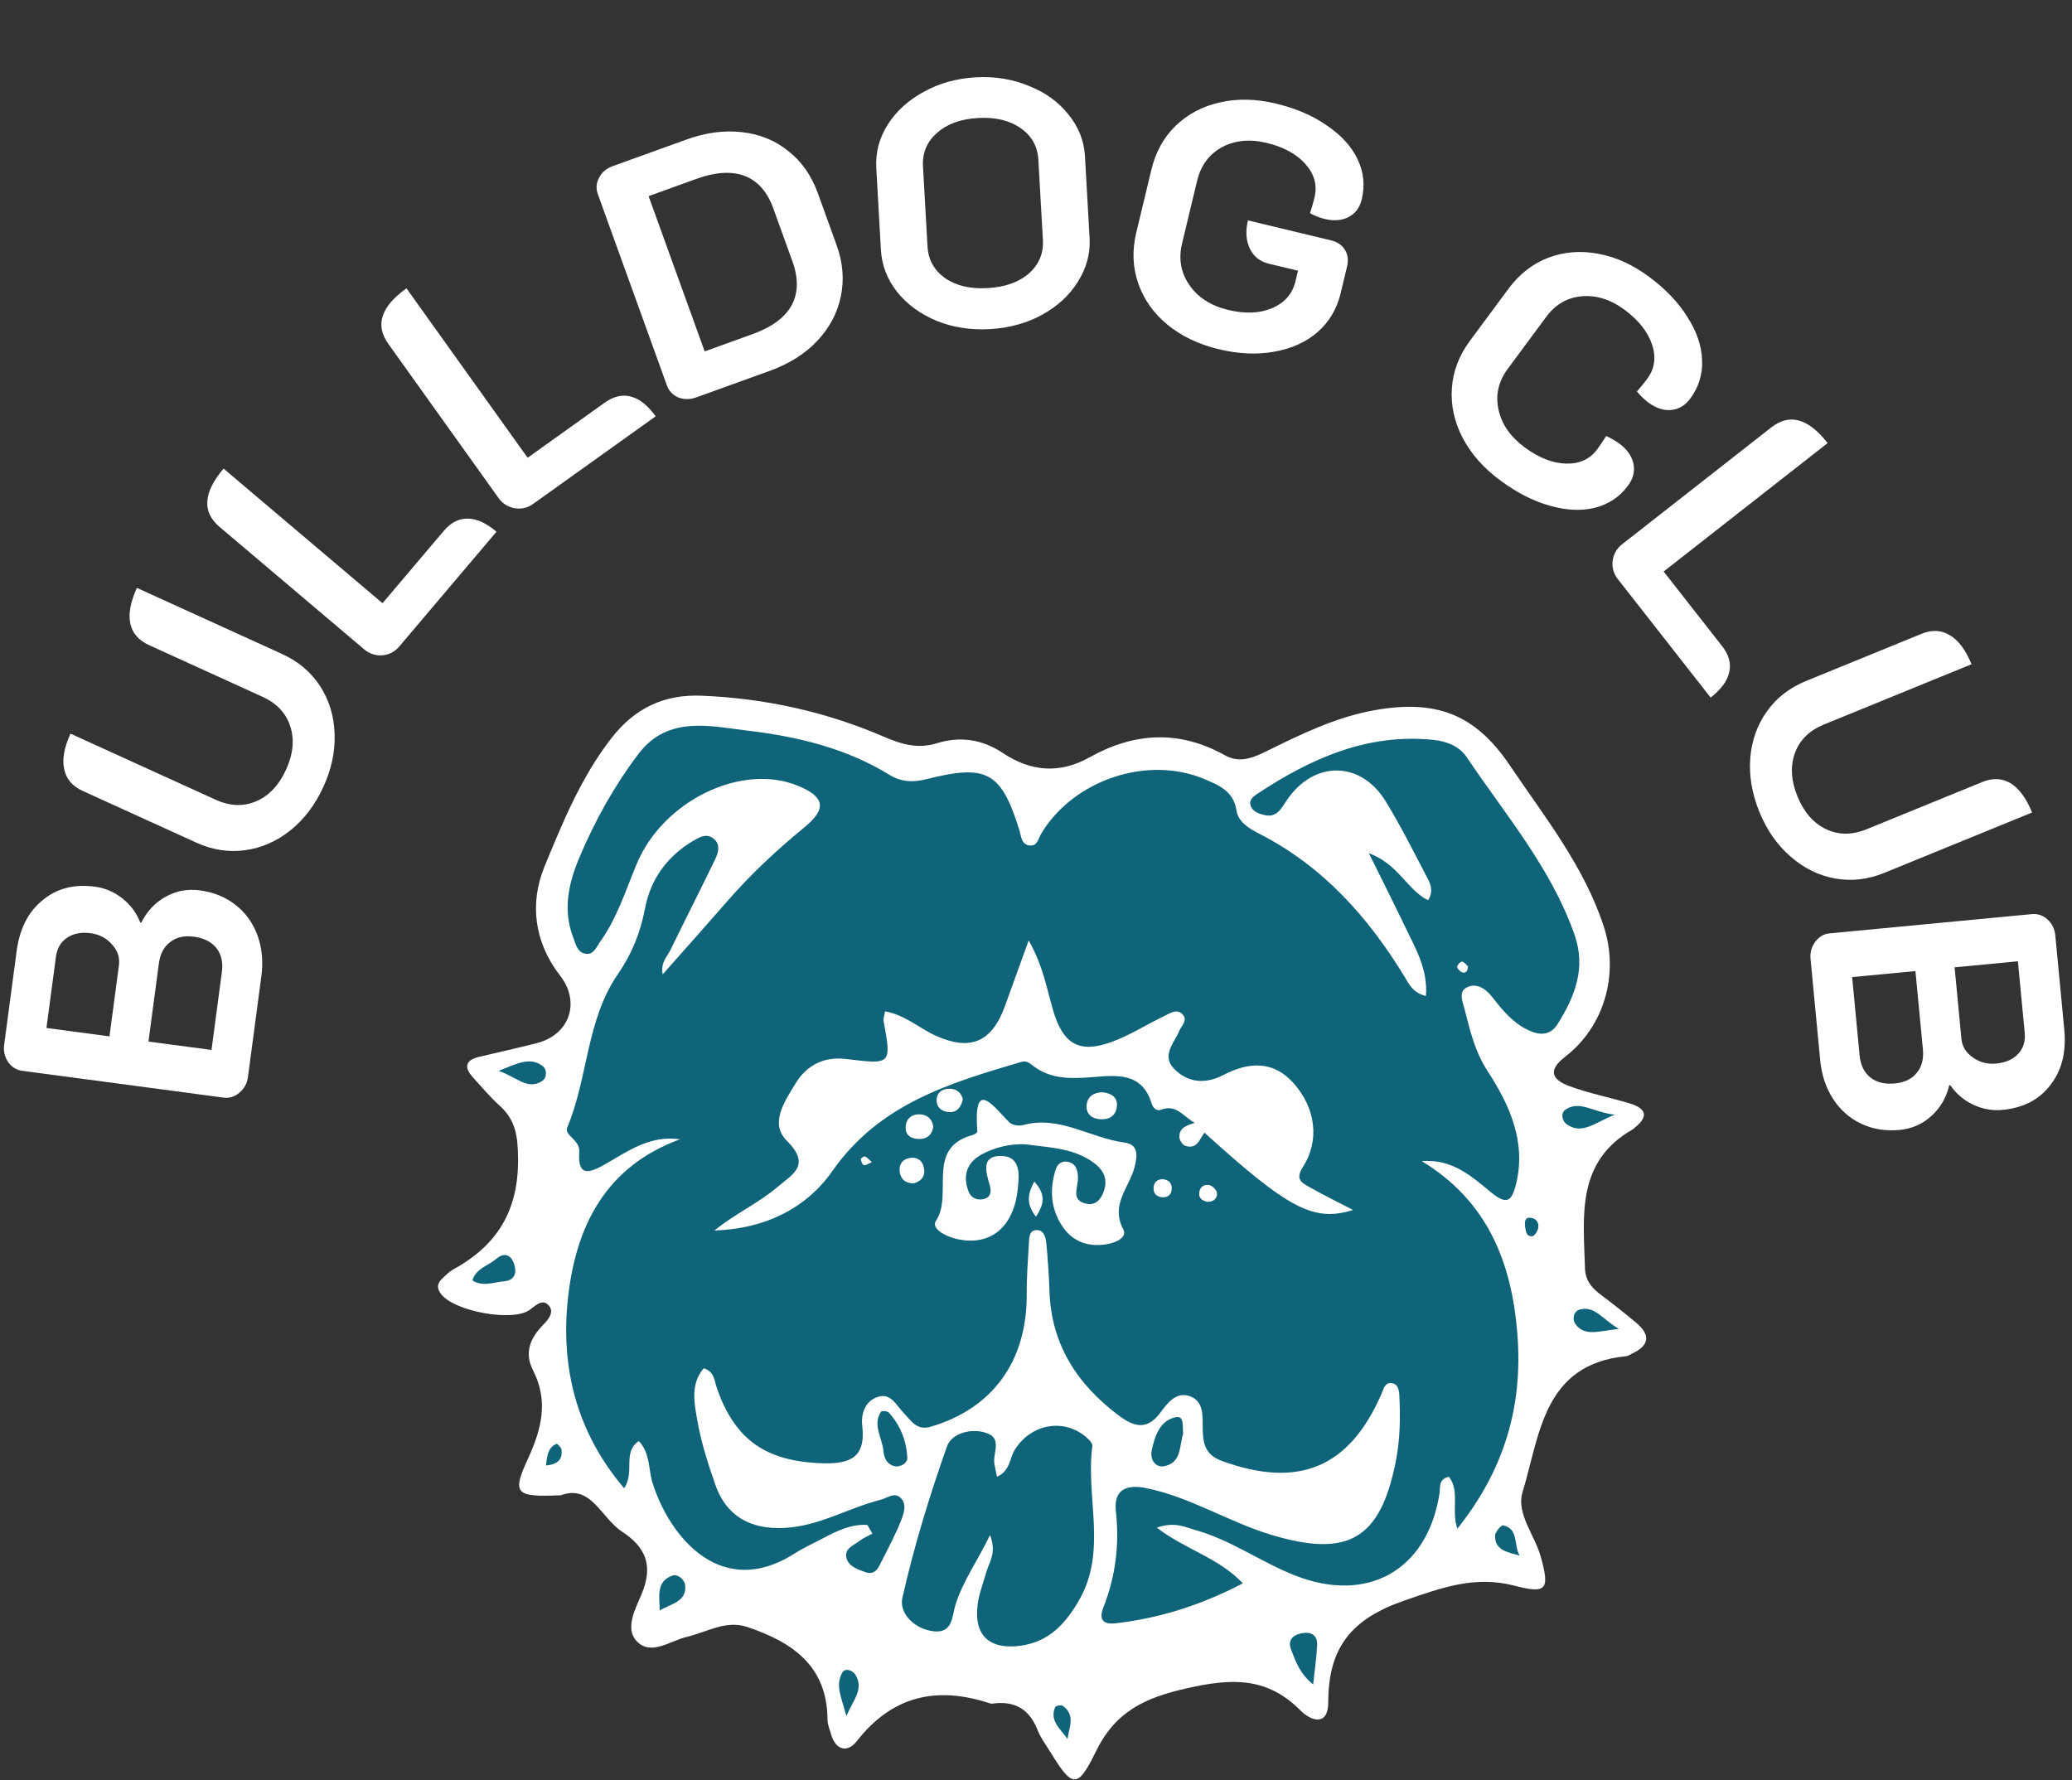 <svg width="348" height="299" viewBox="0 0 348 299" fill="none" xmlns="http://www.w3.org/2000/svg">
<rect x="0" y="0" width="348" height="299" fill="#333333" stroke="none"/>
<g clip-path="url(#clip0_5_812)">
<path fill-rule="evenodd" clip-rule="evenodd" d="M94.203 251.172C86.484 251.502 85.956 250.962 88.712 244.944C90.959 240.039 92.157 235.326 89.525 230.19C88.041 227.294 88.987 224.811 91.231 222.536C92.016 221.74 93.341 220.281 91.968 219.09C90.959 218.214 89.859 219.402 88.924 220.057C86.043 222.075 76.329 220.285 74.096 217.401C73.32 216.399 73.412 215.599 74.243 214.803C74.843 214.228 75.445 213.603 76.16 213.212C83.555 209.167 87.12 203.281 87.01 194.534C86.965 190.848 86.618 188.17 83.936 185.748C82.334 184.301 80.936 182.626 79.475 181.028C77.933 179.342 78.073 178.094 80.477 177.522C83.713 176.752 86.963 176.043 90.184 175.216C95.694 173.802 97.523 168.329 94.084 163.904C89.73 158.301 88.904 151.76 91.46 145.538C94.531 138.063 97.624 130.501 102.719 123.955C106.676 118.873 111.635 116.61 117.837 116.863C128.41 117.293 138.629 119.53 148.349 123.71C151.363 125.007 154.087 125.865 157.419 124.83C161.212 123.651 164.981 124.183 168.403 126.471C173.088 129.603 177.949 130.04 182.966 127.229C190.505 123.004 198.07 122.583 205.773 126.893C207.975 128.125 210.102 127.468 212.383 126.348C218.343 123.423 224.28 120.45 230.977 119.277C241.24 117.479 247.794 119.978 253.592 128.579C259.433 137.243 266.038 145.473 269.352 155.607C271.971 163.617 269.473 172.417 262.859 177.524C259.774 179.906 260.825 181.424 263.565 182.438C266.832 183.647 270.29 184.328 273.639 185.324C276.193 186.083 277.152 187.345 274.611 189.382C274.481 189.486 274.374 189.626 274.231 189.706C264.694 195.128 265.941 204.235 266.205 213.038C266.268 215.123 267.372 216.379 268.909 217.524C270.911 219.017 272.865 220.578 274.783 222.177C277.283 224.263 277.023 226.037 274.057 227.403C273.754 227.542 273.462 227.78 273.15 227.81C259.166 229.147 258.643 241.05 255.714 250.665C254.621 254.25 257.777 257.862 258.788 261.529C260.279 266.944 259.832 267.787 254.426 266.376C247.752 264.634 242.273 266.648 235.915 268.841C226.839 271.971 223.103 276.846 223.085 285.943C223.077 289.993 220.237 289.157 218.395 287.298C212.775 281.63 206.763 281.911 199.325 283.597C192.263 285.198 187.336 287.478 184.041 294.248C180.969 300.562 180.085 300.271 176.499 294.446C175.714 293.171 174.784 291.942 174.244 290.566C172.887 287.107 170.446 285.694 166.823 286.154C166.659 286.175 166.476 286.197 166.326 286.147C157.426 283.193 149.912 284.778 143.91 292.468C142.347 294.471 140.352 294.053 139.564 291.26C139.338 290.459 138.985 289.648 138.982 288.839C138.938 279.774 132.983 275.805 125.486 273.291C121.909 272.092 118.699 274.176 115.355 274.961C112.544 275.62 109.36 278.179 106.971 275.717C104.867 273.547 106.757 270.189 107.78 267.725C109.708 263.078 108.548 259.956 104.492 257.296C100.941 254.968 99.284 249.279 94.203 251.172Z" fill="white"/>
<path fill-rule="evenodd" clip-rule="evenodd" d="M145.678 256.161C143.002 255.981 140.653 257.114 138.329 258.346C136.714 259.201 135.029 259.95 133.495 260.933C121.375 268.706 112.661 258.598 109.623 249.194C108.877 246.883 109.272 244.192 107.294 242.064C104.473 243.995 106.705 247.211 104.825 249.994C96.807 240.556 94.127 229.695 95.391 218.073C96.694 206.093 101.626 195.98 114.202 191.379C109.208 190.662 105.548 193.318 101.803 195.468C99.086 197.028 96.985 197.853 97.29 193.486C97.432 191.459 94.718 190.707 95.262 189.413C98.782 181.034 98.452 171.37 103.766 163.654C106.092 160.276 107.556 156.682 108.312 152.691C109.263 147.678 112.021 143.856 116.416 141.249C117.422 140.652 118.552 139.987 119.681 140.754C121.092 141.712 120.679 143.171 120.106 144.359C117.656 149.45 115.076 154.479 112.611 159.563C112.06 160.698 110.928 161.645 111.301 163.675C115.09 159.387 118.661 155.392 122.18 151.351C126.124 146.821 130.488 142.752 135.135 138.944C138.931 135.833 138.506 133.819 133.942 131.965C124.507 128.131 111.356 134.514 106.936 145.125C105.084 149.571 103.65 154.208 100.803 158.186C100.144 159.106 99.721 160.466 98.274 160.194C96.946 159.944 96.723 158.63 96.3 157.544C94.469 152.842 95.488 148.345 97.343 143.96C99.945 137.807 103.184 131.983 107.218 126.657C112.189 120.095 119.346 121.998 125.729 122.755C133.972 123.732 142.125 125.689 149.381 130.151C151.342 131.357 153.314 131.464 155.587 130.887C165.768 128.304 168.153 129.681 171.193 139.392C171.516 140.425 171.524 141.951 173.033 142.036C174.237 142.104 174.409 140.8 174.904 139.982C180.366 130.955 192.799 126.828 202.334 130.89C204.79 131.936 207.18 132.905 207.674 136.157C207.961 138.041 209.754 139.16 211.392 139.993C222.102 145.434 229.745 153.964 235.89 164.048C236.641 165.28 237.244 166.748 239.493 167.309C239.851 162.692 237.609 159.08 235.841 155.367C234.085 151.676 232.23 148.031 229.9 143.316C234.898 145.148 236.324 149.499 239.861 151.221C240.975 149.384 240.022 148.052 239.377 146.81C237.239 142.696 235.146 138.543 232.724 134.596C228.528 127.759 220.689 127.717 216.145 134.39C215.197 135.783 214.47 137.409 212.354 136.907C211.386 136.677 210.327 136.326 210.027 135.242C209.764 134.29 210.567 133.743 211.257 133.288C220.194 127.395 229.639 123.15 240.723 124.282C242.977 124.512 245.106 125.349 246.341 127.189C252.816 136.83 260.475 145.739 264.426 156.947C266.427 162.621 264.501 167.37 261.629 171.989C260.315 174.102 258.385 173.931 256.366 172.889C253.914 171.623 252.256 169.57 250.606 167.455C249.527 166.07 247.934 165.003 246.286 165.9C244.925 166.642 245.675 168.354 245.993 169.58C246.932 173.184 247.679 176.6 249.917 180.037C253.451 185.464 256.386 191.766 254.629 198.888C253.928 201.727 253.129 202.512 250.441 200.302C247.22 197.653 243.961 194.64 238.788 195.044C249.861 201.769 253.923 212.086 254.856 224.174C255.784 236.183 252.69 246.868 244.773 256.781C243.689 253.665 245.246 250.483 243.353 248.064C241.533 248.482 241.929 249.875 241.762 250.926C239.713 263.78 229.692 269.433 217.512 264.649C211.78 262.397 206.726 258.67 200.735 257.002C199.026 256.525 197.361 255.566 194.283 256.608C199.16 260.341 204.681 261.654 208.738 265.966C201.955 269.519 194.885 271.831 187.334 272.679C185.419 272.894 184.471 272.175 185.313 270.028C187.354 264.828 188.04 259.489 187.413 253.871C187.031 250.444 188.934 249.25 192.482 249.965C199.925 251.464 206.306 255.649 213.502 257.814C226.399 261.694 231.832 258.633 234.437 245.441C235.155 241.803 235.207 238.162 235.028 234.499C234.981 233.534 234.828 232.33 233.528 232.324C232.565 232.319 232.36 233.371 232.035 234.121C226.64 246.557 218.096 250.092 205.228 245.411C202.419 244.39 202.015 242.459 201.999 239.96C201.985 237.822 202.217 235.218 199.628 234.466C197.403 233.82 195.983 235.821 194.816 237.381C192.62 240.315 190.391 239.639 187.971 237.83C180.931 232.569 176.537 225.855 176.26 216.816C176.178 214.155 175.983 211.495 175.734 208.845C175.643 207.877 175.333 206.644 174.161 206.626C172.827 206.605 172.864 207.931 172.806 208.877C172.633 211.7 172.423 214.529 172.442 217.354C172.521 228.614 166.738 236.617 156.282 239.668C153.967 240.343 153.031 238.647 151.782 237.36C150.556 236.098 149.633 233.929 147.453 234.639C145.288 235.344 144.58 237.448 144.823 239.547C145.451 244.961 142.604 245.958 137.955 245.79C128.617 245.452 123.385 241.855 120.375 233.081C119.958 231.867 119.986 230.379 118.183 229.84C115.883 232.584 116.634 235.835 117.157 238.801C117.789 242.383 118.931 245.901 120.124 249.352C121.964 254.677 126.034 256.939 131.707 256.662C137.536 256.377 142.461 253.308 147.917 251.922C149.01 251.644 150.186 250.646 151.187 251.533C152.329 252.547 151.854 254.114 151.39 255.292C150.477 257.607 149.311 259.827 148.178 262.049C147.592 263.198 147.08 264.724 145.293 264.071C144.066 263.623 142.59 263.15 142.19 261.782C141.702 260.11 143.384 259.612 144.37 258.832C145.009 258.326 145.803 258.014 146.527 257.615C146.243 257.129 145.96 256.645 145.678 256.161Z" fill="#10647A"/>
<path fill-rule="evenodd" clip-rule="evenodd" d="M166.28 257.856C164.152 262.244 161.733 265.569 160.477 269.559C159.886 271.439 160.071 274.348 156.878 274.03C153.6 273.702 150.979 270.983 151.554 268.429C153.496 259.799 156.108 251.286 159.06 242.94C159.818 240.797 163.047 239.829 165.659 240.703C168.422 241.628 166.692 244.125 167.014 245.914C167.126 246.538 167.262 247.157 167.442 248.054C169.667 247.103 169.546 244.962 170.433 243.537C173.009 239.393 178.186 238.204 182.02 241.077C182.641 241.542 183.542 242.369 183.468 242.915C182.306 251.505 186.021 260.491 181.232 268.804C178.96 272.748 176.196 275.774 171.444 276.44C166.139 277.184 163.467 274.661 164.221 269.37C164.475 267.581 165.156 265.851 165.65 264.097C166.129 262.395 167.441 260.855 166.28 257.856Z" fill="#10647A"/>
<path fill-rule="evenodd" clip-rule="evenodd" d="M198.713 240.89C198.044 242.825 198.492 245.699 195.57 246.282C194.027 246.591 193.129 245.125 193.432 243.677C193.939 241.258 194.766 238.627 197.481 238.057C198.95 237.747 198.583 239.661 198.713 240.89Z" fill="#10647A"/>
<path fill-rule="evenodd" clip-rule="evenodd" d="M150.648 246.33C149.12 246.244 148.472 245.035 148.366 243.71C148.189 241.513 146.494 239.38 147.981 237.131C148.098 236.954 149.044 237.02 149.275 237.273C151.199 239.389 152.214 241.947 152.391 244.774C152.442 245.607 151.726 246.225 150.648 246.33Z" fill="#10647A"/>
<path fill-rule="evenodd" clip-rule="evenodd" d="M220.55 282.958C218.24 281.084 217.609 279.025 216.846 277.105C216.221 275.531 217.128 274.619 218.682 274.339C220.303 274.049 221.303 274.722 221.219 276.405C221.118 278.439 220.815 280.462 220.55 282.958Z" fill="#10647A"/>
<path fill-rule="evenodd" clip-rule="evenodd" d="M79.339 215.085C79.955 213.037 81.981 212.637 83.303 211.495C84.612 210.364 85.81 210.659 86.357 212.356C86.84 213.853 86.421 215.086 84.657 215.226C82.923 215.364 81.134 216.221 79.339 215.085Z" fill="#10647A"/>
<path fill-rule="evenodd" clip-rule="evenodd" d="M271.206 187.247C267.8 188.595 265.821 190.606 263.233 188.926C262.297 188.319 262.099 186.94 262.946 186.381C265.36 184.788 267.526 186.824 271.206 187.247Z" fill="#10647A"/>
<path fill-rule="evenodd" clip-rule="evenodd" d="M83.738 179.88C86.84 178.68 88.957 177.45 91.119 179.057C91.932 179.661 91.895 181.088 90.98 181.641C88.517 183.128 86.82 180.929 83.738 179.88Z" fill="#10647A"/>
<path fill-rule="evenodd" clip-rule="evenodd" d="M110.806 270.527C110.773 268.231 110.138 265.653 112.914 264.673C113.824 264.353 114.981 265.303 115.078 266.308C115.348 269.104 112.664 269.381 110.806 270.527Z" fill="#10647A"/>
<path fill-rule="evenodd" clip-rule="evenodd" d="M271.885 223.219C268.304 223.644 266.124 224.523 264.593 222.402C264.01 221.592 264.283 220.234 265.369 219.962C267.837 219.34 268.988 221.478 271.885 223.219Z" fill="#10647A"/>
<path fill-rule="evenodd" clip-rule="evenodd" d="M142.145 288.26C141.369 285.188 140.203 283.101 141.489 280.916C141.94 280.151 143.195 280.576 143.627 281.255C145.149 283.648 143.415 285.4 142.145 288.26Z" fill="#10647A"/>
<path fill-rule="evenodd" clip-rule="evenodd" d="M255.241 261.313C253.297 260.745 251.052 260.465 251.1 257.975C251.112 257.35 252.126 256.15 252.459 256.222C255.127 256.805 254.181 259.575 255.241 261.313Z" fill="#10647A"/>
<path fill-rule="evenodd" clip-rule="evenodd" d="M179.288 292.112C178.164 290.439 176.207 289.118 177.224 286.75C177.32 286.526 178.246 286.362 178.511 286.553C180.676 288.113 179.562 290.157 179.288 292.112Z" fill="#10647A"/>
<path fill-rule="evenodd" clip-rule="evenodd" d="M91.701 246.163C91.885 244.417 92.08 243.125 93.468 242.527C93.596 242.471 94.272 243.148 94.314 243.528C94.488 245.072 93.768 245.989 91.701 246.163Z" fill="#10647A"/>
<path fill-rule="evenodd" clip-rule="evenodd" d="M256.12 205.915C256.097 205.243 256.09 204.487 257.01 204.551C257.957 204.616 258.5 205.339 258.36 206.228C258.274 206.77 257.737 207.631 257.351 207.66C256.257 207.74 256.284 206.689 256.12 205.915Z" fill="#10647A"/>
<path fill-rule="evenodd" clip-rule="evenodd" d="M200.66 188.605C198.847 187.673 197.589 185.373 194.958 186.428C194.305 186.691 193.648 186.106 193.442 185.421C191.814 180.005 187.452 180.631 183.355 180.943C179.971 181.202 176.688 181.318 173.762 179.218C173.105 178.747 172.532 178.087 171.568 178.37C159.53 181.912 147.703 185.417 139.836 196.663C135.342 203.086 128.302 206.445 120.003 206.694C123.316 203.966 127.286 202.178 130.554 199.415C133.179 197.194 136.27 195.727 132.134 191.603C129.198 188.676 131.834 184.936 133.618 181.993C135.471 178.936 138.411 177.431 142.104 177.886C149.743 178.826 149.733 178.842 148.407 171.52C148.329 171.09 148.535 170.608 148.651 169.887C152.003 170.466 154.376 172.725 157.193 173.991C162.941 176.572 166.558 175.101 168.766 169.048C169.999 165.668 171.214 162.28 172.768 157.977C175.231 162.279 175.813 166.175 176.919 169.861C178.565 175.346 181.217 176.981 186.583 175.072C189.689 173.966 192.521 172.108 195.523 170.684C196.507 170.217 197.73 169.308 198.7 170.495C199.467 171.433 198.423 172.318 198.051 173.19C197.175 175.245 195.039 177.338 197.203 179.544C199.536 181.923 202.468 182.14 205.489 180.572C209.728 178.372 213.848 178.096 217.289 181.98C220.986 186.153 221.684 191.603 218.821 196.039C217.448 198.166 218.717 198.72 219.985 199.442C222.251 200.734 224.603 201.872 227.255 203.25C220.611 205.315 216.419 203.059 202.286 190.26C201.078 190.364 200.512 189.835 200.66 188.605Z" fill="white"/>
<path fill-rule="evenodd" clip-rule="evenodd" d="M172.212 192.214C169.629 192.112 167.189 192.703 164.97 193.868C162.408 195.213 161.617 197.463 162.689 200.187C163.088 201.2 164.059 201.67 165.143 201.432C166.403 201.154 166.553 200.204 166.237 199.115C165.623 196.998 164.723 194.206 167.997 194.171C171.507 194.133 171.204 197.354 170.924 199.85C170.198 206.329 166.148 209.47 160.453 208.067C158.778 207.655 156.348 206.355 157.198 205.079C160.179 200.6 155.35 192.816 163.368 190.652C163.668 190.571 164.157 190.261 164.144 190.089C163.479 181.123 166.597 185.524 169.488 188.51C169.957 188.994 171.132 189.182 171.838 188.989C177.959 187.313 183.106 191.169 188.795 191.915C191.206 192.231 191.09 194.021 190.532 196.133C189.647 199.487 186.469 202.339 188.655 206.497C189.42 207.952 187.238 208.804 185.701 209.033C182.621 209.494 180.059 208.502 178.357 205.887C176.421 202.914 176.267 199.639 177.357 196.315C177.637 195.461 178.408 194.975 179.315 195.153C180.727 195.43 181.008 196.557 181.053 197.801C181.113 199.443 179.701 201.701 182.595 202.224C184.151 202.505 185.012 201.283 185.44 199.949C186.173 197.658 185.024 196.157 183.186 194.963C179.825 192.778 175.957 192.752 172.212 192.214Z" fill="white"/>
<path fill-rule="evenodd" clip-rule="evenodd" d="M185.168 183.469C186.619 183.664 187.787 184.27 187.574 185.948C187.374 187.523 186.163 188.134 184.693 188.002C183.431 187.889 182.434 187.174 182.494 185.797C182.563 184.222 183.639 183.529 185.168 183.469Z" fill="white"/>
<path fill-rule="evenodd" clip-rule="evenodd" d="M156.743 189.238C156.574 190.617 155.715 191.318 154.413 191.323C153.148 191.327 152.057 190.798 152.106 189.323C152.15 187.985 153.052 187.176 154.368 187.18C155.637 187.186 156.54 187.873 156.743 189.238Z" fill="white"/>
<path fill-rule="evenodd" clip-rule="evenodd" d="M153.433 198.782C152.033 198.763 151.222 198.043 151.092 196.719C150.983 195.608 151.573 194.762 152.672 194.538C154.012 194.267 154.959 194.905 155.192 196.26C155.423 197.609 154.718 198.443 153.433 198.782Z" fill="white"/>
<path fill-rule="evenodd" clip-rule="evenodd" d="M161.721 184.654C161.345 186.223 160.546 186.942 159.236 186.795C157.924 186.647 157.158 185.751 157.334 184.46C157.48 183.39 158.405 182.872 159.477 182.883C160.796 182.897 161.478 183.672 161.721 184.654Z" fill="white"/>
<path fill-rule="evenodd" clip-rule="evenodd" d="M200.66 188.602C201.202 189.153 201.743 189.705 202.286 190.257C201.478 191.394 201.014 193.12 199.079 192.476C198.62 192.324 198.101 191.536 198.083 191.023C198.024 189.352 199.439 189.036 200.66 188.602Z" fill="white"/>
<path fill-rule="evenodd" clip-rule="evenodd" d="M173.99 204.367C172.382 202.316 172.523 200.672 173.712 198.484C175.548 200.496 175.51 202.136 173.99 204.367Z" fill="white"/>
<path fill-rule="evenodd" clip-rule="evenodd" d="M202.777 201.878C201.861 201.697 201.256 201.198 201.427 200.216C201.6 199.222 202.439 198.859 203.264 199.121C203.76 199.279 204.393 199.993 204.406 200.472C204.427 201.355 203.76 201.913 202.777 201.878Z" fill="white"/>
<path fill-rule="evenodd" clip-rule="evenodd" d="M195.317 198.078C196.246 198.19 196.822 198.696 196.801 199.654C196.78 200.614 196.204 201.161 195.242 201.115C194.304 201.07 193.712 200.513 193.748 199.552C193.784 198.618 194.328 198.075 195.317 198.078Z" fill="white"/>
<path fill-rule="evenodd" clip-rule="evenodd" d="M246.553 162.336C246.526 163.08 246.189 163.512 245.645 163.357C245.262 163.249 244.796 162.774 244.738 162.404C244.696 162.143 245.326 161.491 245.564 161.533C245.958 161.603 246.277 162.092 246.553 162.336Z" fill="white"/>
<path fill-rule="evenodd" clip-rule="evenodd" d="M146.439 195.232C145.798 195.48 145.352 195.819 145.069 195.714C144.803 195.616 144.636 195.064 144.58 194.688C144.562 194.571 145.128 194.191 145.286 194.258C145.646 194.413 145.919 194.769 146.439 195.232Z" fill="white"/>
<path d="M41.64 180.933C41.5 181.986 41.027 182.856 40.221 183.542C39.416 184.228 38.525 184.506 37.551 184.377L3.747 179.874C2.772 179.744 1.984 179.262 1.38 178.427C0.782 177.554 0.556 176.572 0.702 175.48L2.797 159.748C3.296 156.005 4.746 153.163 7.147 151.221C9.515 149.235 12.453 148.475 15.962 148.943C17.639 149.166 19.178 149.827 20.579 150.927C21.941 152.021 22.933 153.363 23.554 154.954L23.73 154.977C24.701 153.043 26.064 151.598 27.819 150.641C29.578 149.645 31.491 149.285 33.558 149.561C35.897 149.872 37.91 150.696 39.597 152.032C41.285 153.367 42.505 155.078 43.259 157.162C44.013 159.247 44.224 161.536 43.892 164.032L41.64 180.933ZM19.976 162.155C20.147 160.869 19.766 159.707 18.833 158.67C17.905 157.594 16.7 156.957 15.219 156.76C13.62 156.547 12.296 156.807 11.246 157.54C10.201 158.234 9.583 159.303 9.39 160.745L7.801 172.676L18.387 174.086L19.976 162.155ZM37.267 163.268C37.48 161.67 37.181 160.34 36.37 159.28C35.52 158.214 34.257 157.57 32.58 157.347C30.943 157.128 29.613 157.428 28.592 158.244C27.537 159.016 26.9 160.221 26.682 161.858L24.937 174.959L35.522 176.369L37.267 163.268Z" fill="white"/>
<path d="M54.328 132.146C52.958 135.153 51.111 137.596 48.785 139.476C46.476 141.321 43.938 142.434 41.17 142.816C38.403 143.198 35.659 142.77 32.939 141.531L13.877 132.85C12.159 132.068 11.13 130.864 10.789 129.24C10.412 127.599 10.762 125.597 11.838 123.235L36.215 134.336C38.614 135.428 40.888 135.513 43.037 134.59C45.186 133.667 46.855 131.898 48.045 129.285C49.235 126.672 49.473 124.252 48.758 122.025C48.044 119.798 46.487 118.138 44.089 117.046L25.027 108.366C23.273 107.567 22.226 106.355 21.885 104.731C21.545 103.106 21.912 101.112 22.988 98.75L47.365 109.851C50.086 111.09 52.21 112.879 53.739 115.217C55.267 117.555 56.086 120.219 56.194 123.207C56.319 126.16 55.697 129.139 54.328 132.146Z" fill="white"/>
<path d="M67.03 108.63C66.293 109.501 65.342 109.984 64.178 110.081C63.039 110.147 62.035 109.812 61.164 109.075L36.895 88.525C35.394 87.254 34.703 85.818 34.821 84.217C34.91 82.591 35.818 80.758 37.547 78.716L64.247 101.326L74.541 89.169C75.736 87.758 77.088 87.074 78.599 87.116C80.079 87.132 81.675 87.865 83.386 89.314L67.03 108.63Z" fill="white"/>
<path d="M89.527 84.657C88.599 85.321 87.559 85.557 86.406 85.365C85.286 85.151 84.394 84.58 83.731 83.652L65.235 57.783C64.091 56.183 63.773 54.622 64.28 53.099C64.764 51.544 66.093 49.989 68.269 48.433L88.618 76.894L101.576 67.629C103.08 66.554 104.559 66.222 106.014 66.632C107.445 67.011 108.813 68.113 110.116 69.936L89.527 84.657Z" fill="white"/>
<path d="M116.938 66.753C115.903 67.127 114.901 67.133 113.934 66.771C112.991 66.359 112.345 65.672 111.998 64.71L100.417 32.635C100.069 31.673 100.134 30.751 100.609 29.868C101.072 28.948 101.84 28.295 102.912 27.907L115.232 23.459C118.525 22.27 121.656 21.851 124.626 22.2C127.632 22.536 130.234 23.604 132.431 25.404C134.652 27.153 136.29 29.489 137.345 32.411L140.511 41.179C141.567 44.102 141.805 46.964 141.228 49.765C140.65 52.566 139.319 55.075 137.234 57.292C135.172 59.458 132.514 61.129 129.258 62.305L116.938 66.753ZM126.399 56.123C129.617 54.961 131.799 53.358 132.942 51.314C134.073 49.233 134.124 46.768 133.095 43.92L129.869 34.985C128.867 32.211 127.274 30.402 125.088 29.561C122.902 28.719 120.2 28.879 116.981 30.041L108.935 32.947L118.352 59.029L126.399 56.123Z" fill="white"/>
<path d="M166.254 55.284C163.034 55.465 160.053 55.003 157.312 53.897C154.568 52.752 152.349 51.124 150.654 49.014C148.998 46.901 148.097 44.549 147.951 41.957L147.176 28.232C147.03 25.64 147.661 23.221 149.071 20.974C150.517 18.687 152.541 16.839 155.14 15.432C157.737 13.985 160.646 13.171 163.866 12.989C167.086 12.807 170.068 13.289 172.812 14.434C175.593 15.538 177.811 17.146 179.466 19.259C181.159 21.33 182.079 23.661 182.225 26.253L183 39.978C183.146 42.57 182.496 45.01 181.049 47.298C179.642 49.584 177.62 51.451 174.983 52.9C172.384 54.307 169.474 55.102 166.254 55.284ZM165.865 48.392C168.81 48.225 171.128 47.405 172.817 45.931C174.505 44.417 175.285 42.541 175.159 40.303L174.4 26.872C174.272 24.595 173.285 22.818 171.44 21.544C169.593 20.23 167.197 19.656 164.252 19.822C161.346 19.986 159.049 20.825 157.362 22.338C155.672 23.813 154.892 25.689 155.02 27.966L155.779 41.397C155.905 43.635 156.892 45.412 158.739 46.726C160.583 48 162.959 48.556 165.865 48.392Z" fill="white"/>
<path d="M204.706 58.664C201.302 57.846 198.418 56.467 196.053 54.523C193.726 52.59 192.096 50.277 191.165 47.586C190.233 44.895 190.125 42.058 190.841 39.075L193.375 28.518C194.091 25.535 195.451 23.07 197.456 21.125C199.507 19.149 201.985 17.843 204.889 17.205C207.802 16.529 210.941 16.595 214.307 17.403C217.672 18.21 220.532 19.443 222.885 21.1C225.285 22.728 226.996 24.615 228.018 26.761C229.04 28.908 229.271 31.148 228.711 33.481C228.371 34.896 227.627 35.89 226.478 36.464C225.367 37.047 224.028 37.15 222.46 36.773C221.695 36.59 220.881 36.273 220.018 35.823C220.315 34.924 220.569 34.034 220.78 33.155C221.267 31.128 220.762 29.267 219.268 27.573C217.773 25.88 215.592 24.689 212.723 24C209.893 23.321 207.386 23.569 205.203 24.744C203.058 25.928 201.678 27.801 201.063 30.364L198.529 40.92C197.914 43.482 198.327 45.806 199.768 47.892C201.209 49.977 203.383 51.368 206.29 52.066C209.12 52.745 211.571 52.646 213.643 51.768C215.762 50.861 217.073 49.355 217.578 47.252L218.005 45.473L213.071 44.289C211.618 43.94 210.565 43.101 209.914 41.771C209.271 40.404 209.166 38.821 209.597 37.023L223.538 40.37C224.609 40.627 225.392 41.158 225.886 41.965C226.38 42.771 226.498 43.709 226.241 44.78L225.167 49.255C224.534 51.894 223.243 54.072 221.294 55.788C219.354 57.467 216.926 58.563 214.012 59.077C211.136 59.6 208.034 59.462 204.706 58.664Z" fill="white"/>
<path d="M251.982 80.706C249.168 78.624 247.052 76.226 245.635 73.513C244.248 70.824 243.652 68.058 243.847 65.217C244.041 62.376 245.05 59.722 246.875 57.256L253.333 48.53C255.158 46.063 257.373 44.326 259.978 43.318C262.638 42.302 265.43 42.068 268.352 42.615C271.297 43.131 274.161 44.419 276.944 46.478C279.726 48.537 281.876 50.788 283.395 53.233C284.968 55.67 285.794 58.091 285.872 60.498C285.974 62.873 285.311 65.025 283.884 66.954C283.018 68.124 281.933 68.764 280.628 68.874C279.378 68.977 278.104 68.549 276.808 67.589C276.176 67.121 275.55 66.512 274.932 65.76C275.557 65.048 276.138 64.329 276.676 63.602C277.916 61.926 278.179 60.016 277.465 57.873C276.751 55.73 275.209 53.781 272.837 52.027C270.498 50.295 268.093 49.544 265.625 49.772C263.211 49.992 261.232 51.146 259.688 53.232L253.23 61.959C251.663 64.077 251.146 66.362 251.681 68.813C252.216 71.264 253.685 73.379 256.088 75.157C258.46 76.912 260.775 77.817 263.033 77.873C265.291 77.93 267.028 77.136 268.245 75.492C268.806 74.733 269.313 73.982 269.764 73.24C270.672 73.667 271.394 74.079 271.932 74.477C273.26 75.459 274.062 76.591 274.337 77.871C274.613 79.152 274.306 80.393 273.417 81.594C272.037 83.46 270.196 84.691 267.895 85.288C265.617 85.853 263.083 85.74 260.293 84.948C257.535 84.179 254.765 82.765 251.982 80.706Z" fill="white"/>
<path d="M271.699 97.251C270.996 96.353 270.714 95.324 270.855 94.165C271.02 93.036 271.552 92.12 272.45 91.416L297.484 71.805C299.032 70.592 300.578 70.206 302.122 70.645C303.696 71.061 305.308 72.321 306.958 74.427L279.415 96.003L289.239 108.543C290.379 109.998 290.776 111.461 290.429 112.932C290.113 114.379 289.073 115.793 287.308 117.176L271.699 97.251Z" fill="white"/>
<path d="M295.499 136.389C294.25 133.331 293.738 130.311 293.965 127.329C294.206 124.383 295.137 121.773 296.756 119.497C298.376 117.221 300.569 115.517 303.337 114.387L322.727 106.467C324.474 105.753 326.056 105.829 327.472 106.695C328.925 107.546 330.142 109.174 331.123 111.577L306.326 121.706C303.887 122.702 302.266 124.299 301.464 126.496C300.662 128.693 300.804 131.121 301.889 133.779C302.975 136.437 304.574 138.27 306.685 139.277C308.795 140.284 311.071 140.29 313.51 139.293L332.9 131.373C334.684 130.644 336.285 130.713 337.701 131.579C339.117 132.445 340.315 134.08 341.297 136.483L316.5 146.612C313.733 147.742 310.974 148.062 308.224 147.571C305.474 147.08 302.974 145.849 300.725 143.878C298.49 141.944 296.748 139.448 295.499 136.389Z" fill="white"/>
<path d="M304.085 161.061C303.984 160.004 304.249 159.05 304.879 158.2C305.51 157.35 306.314 156.878 307.293 156.785L341.241 153.552C342.22 153.459 343.098 153.751 343.873 154.428C344.653 155.144 345.095 156.05 345.199 157.146L346.703 172.946C347.061 176.705 346.289 179.801 344.387 182.234C342.528 184.703 339.837 186.105 336.313 186.44C334.629 186.601 332.981 186.303 331.368 185.548C329.794 184.789 328.525 183.705 327.561 182.295L327.385 182.312C326.874 184.415 325.872 186.131 324.379 187.458C322.889 188.825 321.106 189.607 319.031 189.805C316.681 190.028 314.534 189.68 312.59 188.759C310.645 187.837 309.07 186.446 307.866 184.586C306.661 182.725 305.94 180.541 305.701 178.035L304.085 161.061ZM329.424 174.472C329.547 175.765 330.18 176.811 331.323 177.611C332.47 178.45 333.787 178.798 335.275 178.657C336.881 178.504 338.112 177.952 338.97 177.001C339.831 176.089 340.193 174.909 340.055 173.46L338.914 161.478L328.283 162.491L329.424 174.472ZM312.327 177.286C312.48 178.891 313.071 180.119 314.1 180.969C315.169 181.816 316.545 182.159 318.228 181.999C319.873 181.842 321.101 181.251 321.912 180.225C322.766 179.235 323.114 177.918 322.958 176.274L321.705 163.117L311.074 164.129L312.327 177.286Z" fill="white"/>
</g>
<defs>
<clipPath id="clip0_5_812">
<rect width="348" height="299" fill="white"/>
</clipPath>
</defs>
</svg>
